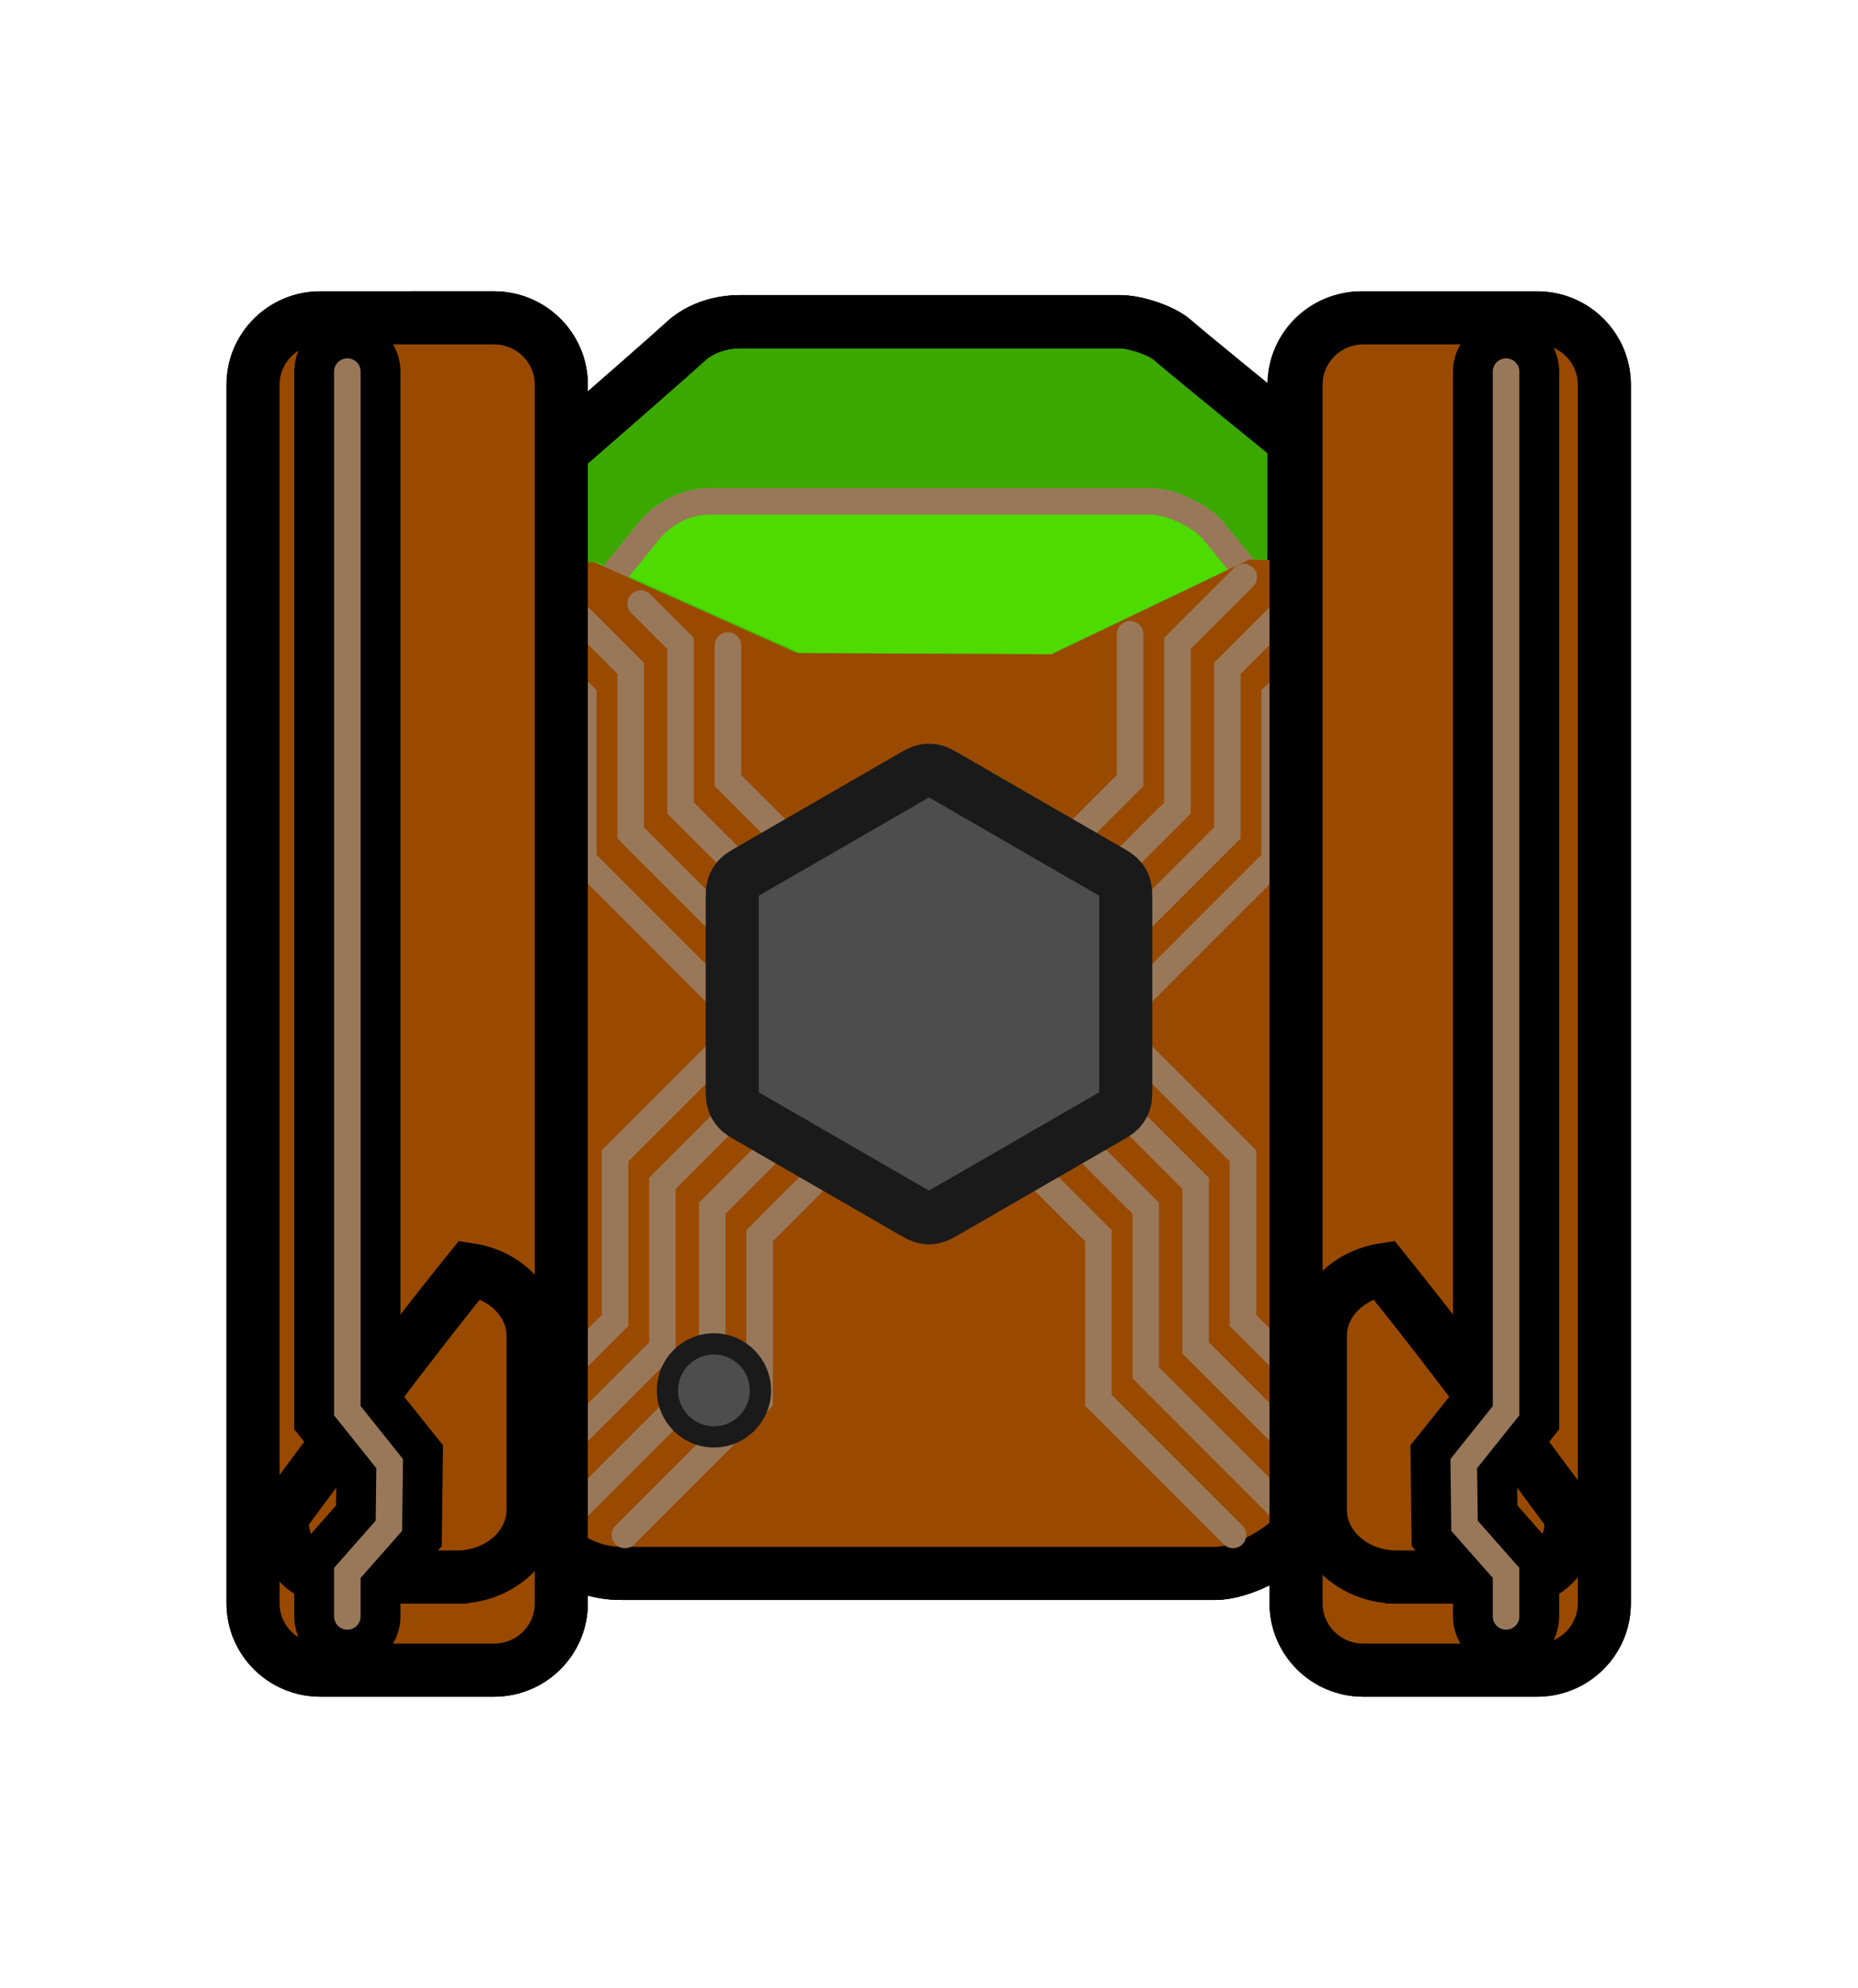 <svg version="1.1" xmlns="http://www.w3.org/2000/svg" xmlns:xlink="http://www.w3.org/1999/xlink" width="524.952" height="561.494" viewBox="0,0,524.952,561.494"><g transform="translate(-697.524,-259.253)"><g data-paper-data="{&quot;isPaintingLayer&quot;:true}" fill-rule="nonzero" stroke-miterlimit="10" stroke-dasharray="" stroke-dashoffset="0" style="mix-blend-mode: normal"><g stroke-linecap="butt"><path d="M964.38,481.864c31.641,0 77.037,31.166 113.142,60.895c-0.032,19.461 0.284,39.277 0.46,58.052c0.224,23.915 0.521,47.743 0.753,71.598c-6.241,8.393 -11.348,15.252 -14.148,18.997c-4.488,6.002 -16.086,12.233 -23.642,12.233c-22.095,0 -127.903,0 -167.811,0c-13.88,0 -22.066,-10.505 -23.387,-12.337c-1.362,-1.89 -3.009,-4.138 -4.883,-6.671c-1.695,-45.998 -4.592,-91.584 -7.999,-137.142c41.516,-31.053 95.031,-65.624 127.515,-65.624z" data-paper-data="{&quot;index&quot;:null}" fill="#45c200" stroke="#000000" stroke-width="15" stroke-linejoin="miter"/><path d="M825.387,413.465c0,0 56.278,-48.785 66.599,-58.195c0.842,-0.768 6.063,-5.171 14.915,-5.171c25.451,0 92.931,0 107.022,0c4.819,0 12.215,2.611 15.078,5.127c7.977,7.01 76.832,62.513 76.832,62.513c0,0 6.418,24.669 -14.768,29.353c-33.236,7.349 -102.41,-4.045 -125.97,-4.045c-22.152,0 -121.603,28.839 -148.672,15.224c-18.885,-9.499 8.966,-44.805 8.966,-44.805z" data-paper-data="{&quot;index&quot;:null}" fill="#3ba800" stroke="#000000" stroke-width="15" stroke-linejoin="miter"/><path d="M826.989,473.848c0,0 41.864,-49.455 53.872,-64.651c0.98,-1.24 7.054,-8.35 17.354,-8.35c29.614,0 108.13,0 124.525,0c5.607,0 14.213,4.217 17.544,8.28c9.282,11.321 52.726,64.722 52.726,64.722c0,0 -82.197,77.103 -127.085,77.103c-43.756,0 -138.936,-77.103 -138.936,-77.103z" data-paper-data="{&quot;index&quot;:null}" fill="#4ddb00" stroke="#45c200" stroke-width="7.5" stroke-linejoin="miter"/><path d="M829.794,539.846v-121.793h36.609l57.335,25.641l71.797,0.353l55.932,-26.754l30.281,0.76v121.793z" fill="#45c200" stroke="none" stroke-width="0" stroke-linejoin="miter"/><path d="M965.135,601.222c-1.87,1.08 -2.806,1.62 -3.8,1.831c-0.88,0.187 -1.789,0.187 -2.669,0c-0.994,-0.211 -1.93,-0.751 -3.8,-1.831l-45.317,-26.164c-1.871,-1.08 -2.806,-1.62 -3.486,-2.376c-0.602,-0.669 -1.057,-1.456 -1.334,-2.311c-0.314,-0.967 -0.314,-2.047 -0.314,-4.207v-52.328c0,-2.16 0,-3.24 0.314,-4.207c0.278,-0.855 0.733,-1.643 1.334,-2.311c0.68,-0.755 1.616,-1.295 3.486,-2.376l45.317,-26.164c1.87,-1.08 2.806,-1.62 3.8,-1.831c0.88,-0.187 1.789,-0.187 2.669,0c0.994,0.211 1.93,0.751 3.8,1.831l45.317,26.164c1.87,1.08 2.806,1.62 3.486,2.376c0.602,0.668 1.056,1.456 1.334,2.311c0.315,0.967 0.315,2.047 0.315,4.207v52.328c0,2.16 0,3.24 -0.315,4.207c-0.278,0.855 -0.732,1.643 -1.334,2.311c-0.68,0.755 -1.616,1.295 -3.486,2.376z" fill="#4d4d4d" stroke="#1a1a1a" stroke-width="15" stroke-linejoin="round"/><path d="M856.118,367.905v344.189c0,10.423 -8.449,18.872 -18.872,18.872h-48.852c-10.423,0 -18.872,-8.449 -18.872,-18.872v-344.189c0,-10.423 8.449,-18.872 18.872,-18.872h48.852c10.423,0 18.872,8.449 18.872,18.872z" fill="#333333" stroke="none" stroke-width="1" stroke-linejoin="miter"/><path d="M856.118,367.905v344.189c0,10.423 -8.498,18.872 -18.982,18.872h-49.138c-10.484,0 -18.982,-8.449 -18.982,-18.872v-344.189c0,-10.423 8.498,-18.872 18.982,-18.872h49.138c10.484,0 18.982,8.449 18.982,18.872z" fill="none" stroke="#000000" stroke-width="15" stroke-linejoin="miter"/><path d="M1150.986,367.906v344.189c0,10.423 -8.449,18.872 -18.872,18.872h-48.852c-10.423,0 -18.872,-8.449 -18.872,-18.872v-344.189c0,-10.423 8.449,-18.872 18.872,-18.872h48.852c10.423,0 18.872,8.449 18.872,18.872z" fill="#333333" stroke="none" stroke-width="1" stroke-linejoin="miter"/><path d="M1150.807,367.905v344.189c0,10.423 -8.498,18.872 -18.982,18.872h-49.138c-10.484,0 -18.982,-8.449 -18.982,-18.872v-344.189c0,-10.423 8.498,-18.872 18.982,-18.872h49.138c10.484,0 18.982,8.449 18.982,18.872z" fill="none" stroke="#000000" stroke-width="15" stroke-linejoin="miter"/><path d="M886.105,651.955c0,-7.253 5.879,-13.132 13.132,-13.132c7.253,0 13.132,5.879 13.132,13.132c0,7.253 -5.879,13.132 -13.132,13.132c-7.253,0 -13.132,-5.879 -13.132,-13.132z" fill="#4d4d4d" stroke="#1a1a1a" stroke-width="6" stroke-linejoin="miter"/><path d="M856.925,385.544c14.563,-12.686 29.609,-25.844 34.468,-30.274c0.842,-0.768 6.063,-5.171 14.915,-5.171c25.451,0 92.931,0 107.022,0c4.819,0 12.215,2.611 15.078,5.127c3.3,2.9 17.015,14.096 31.966,26.23" data-paper-data="{&quot;index&quot;:null}" fill="none" stroke="#000000" stroke-width="15" stroke-linejoin="miter"/><path d="M813.561,349.034h22.982c10.484,0 18.982,8.449 18.982,18.872v281.126" fill="none" stroke="#000000" stroke-width="15" stroke-linejoin="miter"/><path d="M1063.112,692.282v-324.376c0,-10.423 8.498,-18.872 18.982,-18.872" fill="none" stroke="#000000" stroke-width="15" stroke-linejoin="miter"/><path d="M1059.468,695.85c-5.509,4.284 -13.449,7.788 -19.115,7.788c-22.095,0 -127.903,0 -167.811,0c-5.679,0 -10.405,-1.759 -14.098,-3.962" data-paper-data="{&quot;index&quot;:null}" fill="none" stroke="#000000" stroke-width="15" stroke-linejoin="miter"/><path d="M697.524,820.747v-561.494h524.952v561.494z" fill="none" stroke="none" stroke-width="0" stroke-linejoin="miter"/></g><path d="M825.387,413.465c0,0 56.278,-48.785 66.599,-58.195c0.842,-0.768 6.063,-5.171 14.915,-5.171c25.451,0 92.931,0 107.022,0c4.819,0 12.215,2.611 15.078,5.127c7.977,7.01 76.832,62.513 76.832,62.513c0,0 6.418,24.669 -14.768,29.353c-33.236,7.349 -100.418,72.645 -123.978,72.645c-22.152,0 -123.595,-47.851 -150.664,-61.467c-18.885,-9.499 8.966,-44.805 8.966,-44.805z" data-paper-data="{&quot;index&quot;:null}" fill="none" stroke="#000000" stroke-width="15" stroke-linecap="butt" stroke-linejoin="miter"/><path d="M826.989,473.848c0,0 41.864,-49.455 53.872,-64.651c0.98,-1.24 7.054,-8.35 17.354,-8.35c29.614,0 108.13,0 124.525,0c5.607,0 14.213,4.217 17.544,8.28c9.282,11.321 52.726,64.722 52.726,64.722c0,0 -82.197,77.103 -127.085,77.103c-43.756,0 -138.936,-77.103 -138.936,-77.103z" data-paper-data="{&quot;index&quot;:null}" fill="none" stroke="#99785a" stroke-width="7.5" stroke-linecap="butt" stroke-linejoin="miter"/><path d="M964.38,481.864c31.641,0 77.037,31.166 113.142,60.895c-0.032,19.461 0.284,39.277 0.46,58.052c0.224,23.915 0.521,47.743 0.753,71.598c-6.241,8.393 -11.348,15.252 -14.148,18.997c-4.488,6.002 -16.086,12.233 -23.642,12.233c-22.095,0 -127.903,0 -167.811,0c-13.88,0 -22.066,-10.505 -23.387,-12.337c-1.362,-1.89 -3.009,-4.138 -4.883,-6.671c-1.695,-45.998 -4.592,-91.584 -7.999,-137.142c41.516,-31.053 95.031,-65.624 127.515,-65.624z" data-paper-data="{&quot;index&quot;:null}" fill="#994a00" stroke="#000000" stroke-width="15" stroke-linecap="butt" stroke-linejoin="miter"/><path d="M828.798,539.846v-121.793h36.609l57.335,25.641l71.797,0.353l55.932,-26.754l30.281,0.76v121.793z" fill="#994a00" stroke="none" stroke-width="0" stroke-linecap="butt" stroke-linejoin="miter"/><g fill="none" stroke="#99785a" stroke-width="7.5" stroke-linecap="round" stroke-linejoin="miter"><path d="M943.318,519.847l-40.143,-40.143v-38.13"/><path d="M929.937,527.593l-40.143,-40.143v-46.481l-11.224,-11.224"/><path d="M915.852,534.636l-40.143,-40.143v-46.481l-38.03,-38.03"/><path d="M902.471,542.383l-40.143,-40.143v-46.481l-38.03,-38.03"/><path d="M874.108,692.776l38.03,-38.03v-46.481l40.143,-40.143" data-paper-data="{&quot;index&quot;:null}"/><path d="M860.727,685.029l38.03,-38.03v-46.481l40.143,-40.143" data-paper-data="{&quot;index&quot;:null}"/><path d="M846.642,677.987l38.03,-38.03v-46.481l40.143,-40.143" data-paper-data="{&quot;index&quot;:null}"/><path d="M833.261,670.24l38.03,-38.03v-46.481l40.143,-40.143" data-paper-data="{&quot;index&quot;:null}"/><path d="M1016.825,438.397v41.307l-40.143,40.143" data-paper-data="{&quot;index&quot;:null}"/><path d="M1048.921,422.254l-18.715,18.715v46.481l-40.143,40.143" data-paper-data="{&quot;index&quot;:null}"/><path d="M1082.322,409.981l-38.03,38.03v46.481l-40.143,40.143" data-paper-data="{&quot;index&quot;:null}"/><path d="M1095.703,417.728l-38.03,38.03v46.481l-40.143,40.143" data-paper-data="{&quot;index&quot;:null}"/><path d="M967.718,568.121l40.143,40.143v46.481l38.03,38.03" data-paper-data="{&quot;index&quot;:null}"/><path d="M981.099,560.374l40.143,40.143v46.481l38.03,38.03" data-paper-data="{&quot;index&quot;:null}"/><path d="M995.185,553.332l40.143,40.143v46.481l38.03,38.03" data-paper-data="{&quot;index&quot;:null}"/><path d="M1008.566,545.585l40.143,40.143v46.481l38.03,38.03" data-paper-data="{&quot;index&quot;:null}"/></g><path d="M965.135,601.222c-1.87,1.08 -2.806,1.62 -3.8,1.831c-0.88,0.187 -1.789,0.187 -2.669,0c-0.994,-0.211 -1.93,-0.751 -3.8,-1.831l-45.317,-26.164c-1.871,-1.08 -2.806,-1.62 -3.486,-2.376c-0.602,-0.669 -1.057,-1.456 -1.334,-2.311c-0.314,-0.967 -0.314,-2.047 -0.314,-4.207v-52.328c0,-2.16 0,-3.24 0.314,-4.207c0.278,-0.855 0.733,-1.643 1.334,-2.311c0.68,-0.755 1.616,-1.295 3.486,-2.376l45.317,-26.164c1.87,-1.08 2.806,-1.62 3.8,-1.831c0.88,-0.187 1.789,-0.187 2.669,0c0.994,0.211 1.93,0.751 3.8,1.831l45.317,26.164c1.87,1.08 2.806,1.62 3.486,2.376c0.602,0.668 1.056,1.456 1.334,2.311c0.315,0.967 0.315,2.047 0.315,4.207v52.328c0,2.16 0,3.24 -0.315,4.207c-0.278,0.855 -0.732,1.643 -1.334,2.311c-0.68,0.755 -1.616,1.295 -3.486,2.376z" fill="#4d4d4d" stroke="#1a1a1a" stroke-width="15" stroke-linecap="butt" stroke-linejoin="round"/><path d="M886.105,651.955c0,-7.253 5.879,-13.132 13.132,-13.132c7.253,0 13.132,5.879 13.132,13.132c0,7.253 -5.879,13.132 -13.132,13.132c-7.253,0 -13.132,-5.879 -13.132,-13.132z" fill="#4d4d4d" stroke="#1a1a1a" stroke-width="6" stroke-linecap="butt" stroke-linejoin="miter"/><path d="M856.118,367.905v344.189c0,10.423 -8.449,18.872 -18.872,18.872h-48.852c-10.423,0 -18.872,-8.449 -18.872,-18.872v-344.189c0,-10.423 8.449,-18.872 18.872,-18.872h48.852c10.423,0 18.872,8.449 18.872,18.872z" fill="#333333" stroke="none" stroke-width="1" stroke-linecap="butt" stroke-linejoin="miter"/><path d="M856.118,367.905v344.189c0,10.423 -8.498,18.872 -18.982,18.872h-49.138c-10.484,0 -18.982,-8.449 -18.982,-18.872v-344.189c0,-10.423 8.498,-18.872 18.982,-18.872h49.138c10.484,0 18.982,8.449 18.982,18.872z" fill="#994a00" stroke="#000000" stroke-width="15" stroke-linecap="butt" stroke-linejoin="miter"/><path d="M826.525,704.677c0,0 -25.617,0 -36.558,0c-8.911,0 -15.556,-13.415 -11.289,-19.169c15.655,-21.11 31.265,-42.257 47.747,-62.881c1.272,-1.592 2.548,-3.183 3.828,-4.771c10.158,1.551 17.881,9.334 17.881,18.701v49.138c0,10.484 -9.674,18.982 -21.608,18.982z" data-paper-data="{&quot;index&quot;:null}" fill="#994a00" stroke="#000000" stroke-width="15" stroke-linecap="butt" stroke-linejoin="miter"/><path d="M795.663,364.209v293.484l11.952,14.94l-0.209,17.556l-11.742,13.32v12.282" fill="none" stroke="#000000" stroke-width="30" stroke-linecap="round" stroke-linejoin="miter"/><path d="M795.663,364.209v293.484l11.952,14.94l-0.209,17.556l-11.742,13.32v12.282" fill="none" stroke="#99785a" stroke-width="7.5" stroke-linecap="round" stroke-linejoin="miter"/><path d="M1082.687,349.034h49.138c10.484,0 18.982,8.449 18.982,18.872v344.189c0,10.423 -8.499,18.872 -18.982,18.872h-49.138c-10.484,0 -18.982,-8.449 -18.982,-18.872v-344.189c0,-10.423 8.498,-18.872 18.982,-18.872z" data-paper-data="{&quot;index&quot;:null}" fill="#994a00" stroke="#000000" stroke-width="15" stroke-linecap="butt" stroke-linejoin="miter"/><path d="M1092.18,704.677c-11.934,0 -21.608,-8.498 -21.608,-18.982v-49.138c0,-9.367 7.723,-17.15 17.881,-18.701c1.28,1.589 2.555,3.179 3.828,4.771c16.482,20.624 32.092,41.771 47.747,62.881c4.267,5.754 -2.378,19.169 -11.289,19.169c-10.94,0 -36.558,0 -36.558,0z" data-paper-data="{&quot;index&quot;:null}" fill="#994a00" stroke="#000000" stroke-width="15" stroke-linecap="butt" stroke-linejoin="miter"/><path d="M1123.042,715.791v-12.282l-11.742,-13.32l-0.209,-17.556l11.952,-14.94v-293.484" data-paper-data="{&quot;index&quot;:null}" fill="none" stroke="#000000" stroke-width="30" stroke-linecap="round" stroke-linejoin="miter"/><path d="M1123.042,715.791v-12.282l-11.742,-13.32l-0.209,-17.556l11.952,-14.94v-293.484" data-paper-data="{&quot;index&quot;:null}" fill="none" stroke="#99785a" stroke-width="7.5" stroke-linecap="round" stroke-linejoin="miter"/></g></g></svg><!--rotationCenter:262.47593500000005:280.747105-->